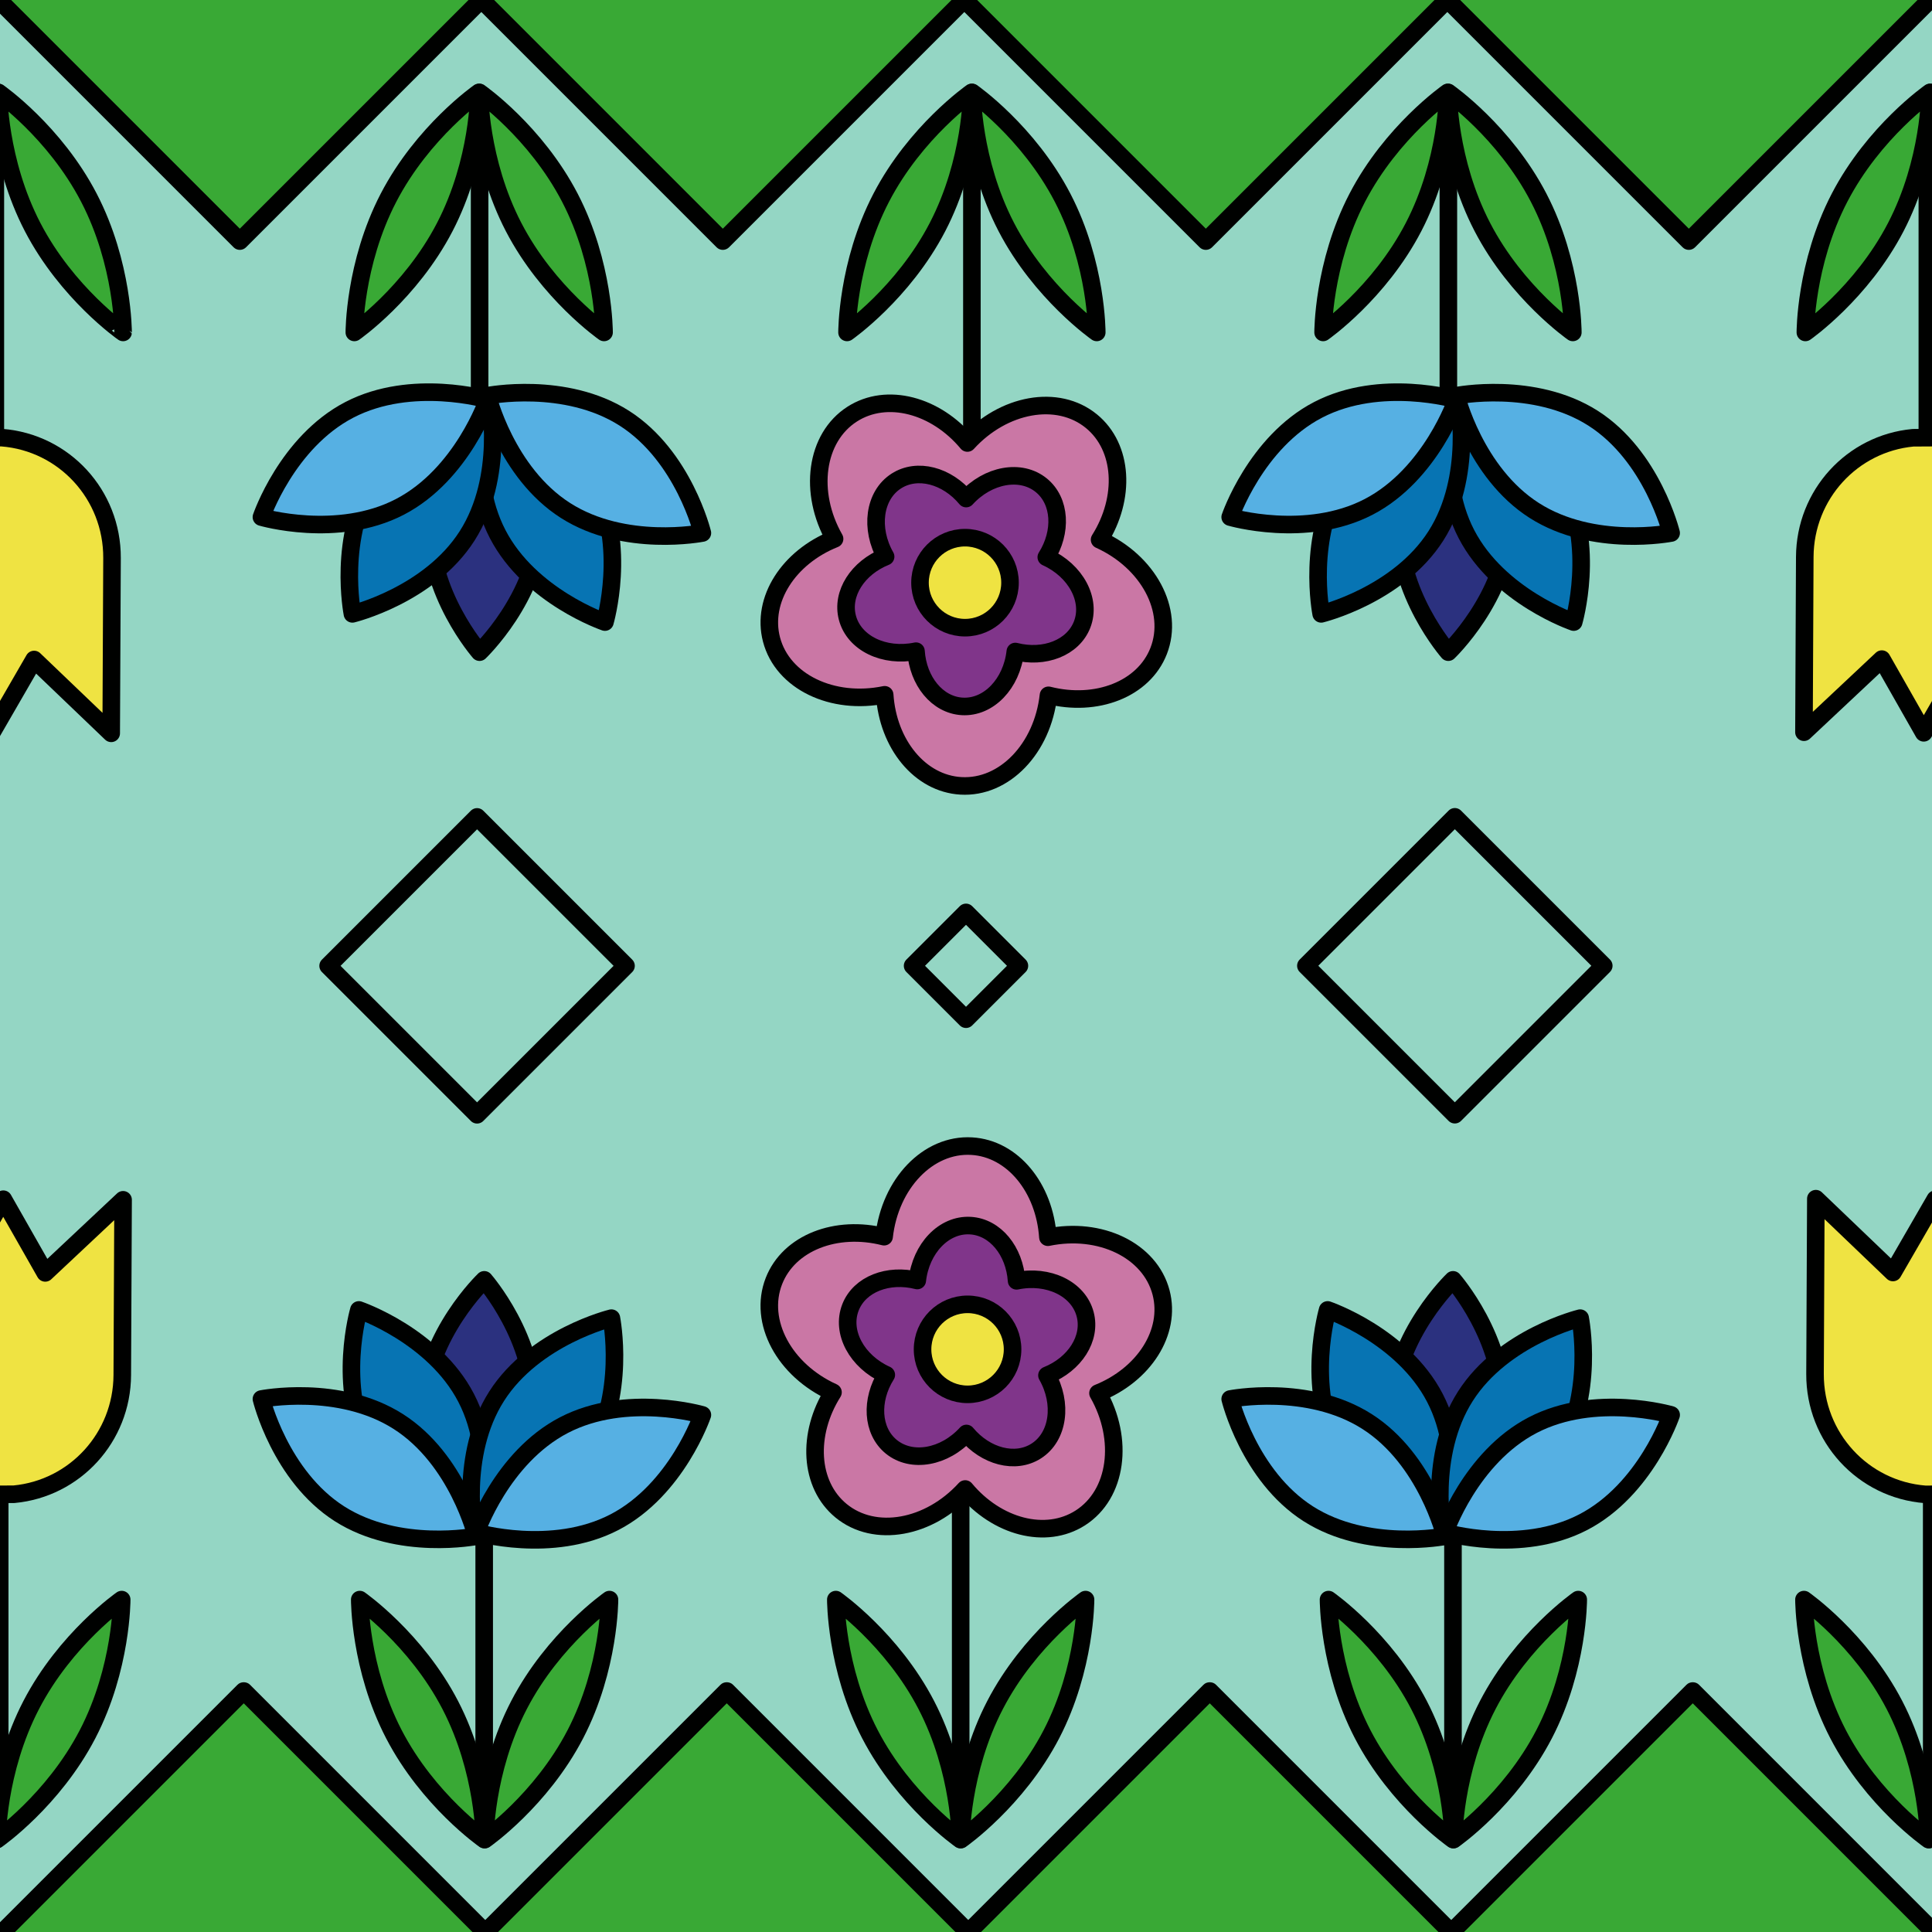 <?xml version="1.0" encoding="utf-8"?>
<!-- Generator: Adobe Illustrator 16.0.0, SVG Export Plug-In . SVG Version: 6.00 Build 0)  -->
<!DOCTYPE svg PUBLIC "-//W3C//DTD SVG 1.1//EN" "http://www.w3.org/Graphics/SVG/1.1/DTD/svg11.dtd">
<svg version="1.1" xmlns="http://www.w3.org/2000/svg" xmlns:xlink="http://www.w3.org/1999/xlink" x="0px" y="0px" width="220px"
	 height="220px" viewBox="0 0 220 220" enable-background="new 0 0 220 220" xml:space="preserve">
<g id="bg" display="none">
	<rect x="-1345.836" y="-1281.787" display="inline" fill="#FFFFFF" width="3240.076" height="8444.104"/>
</g>
<g id="Layer_3" display="none">
</g>
<g id="Layer_1">
	<g>
		<defs>
			<rect id="SVGID_261_" x="-900" y="-300" width="220" height="220"/>
		</defs>
		<clipPath id="SVGID_2_">
			<use xlink:href="#SVGID_261_"  overflow="visible"/>
		</clipPath>
	</g>
	<g>
		<defs>
			<rect id="SVGID_269_" x="-600" y="-300" width="220" height="220"/>
		</defs>
		<clipPath id="SVGID_4_">
			<use xlink:href="#SVGID_269_"  overflow="visible"/>
		</clipPath>
	</g>
	<g>
		<defs>
			<rect id="SVGID_271_" x="0" y="-300" width="220" height="220"/>
		</defs>
		<clipPath id="SVGID_6_">
			<use xlink:href="#SVGID_271_"  overflow="visible"/>
		</clipPath>
	</g>
	<g>
		<defs>
			<rect id="SVGID_505_" width="220" height="220"/>
		</defs>
		<clipPath id="SVGID_8_">
			<use xlink:href="#SVGID_505_"  overflow="visible"/>
		</clipPath>
		<g clip-path="url(#SVGID_8_)">
			<g>
				<rect x="0" fill="#94D6C4" width="220.001" height="220"/>
			</g>
		</g>
		<g clip-path="url(#SVGID_8_)">
			
				<line fill="#FFCF04" stroke="#000100" stroke-width="2" stroke-linecap="round" stroke-linejoin="round" stroke-miterlimit="10" x1="109.394" y1="169.756" x2="109.394" y2="208.596"/>
			<g>
				
					<path fill="#CA77A5" stroke="#000100" stroke-width="2" stroke-linecap="round" stroke-linejoin="round" stroke-miterlimit="10" d="
					M125.03,158.641c5.221-2.087,8.37-6.926,7.182-11.463c-1.26-4.806-6.934-7.521-12.887-6.294
					c-0.371-5.611-4.002-10.101-8.682-10.371c-4.961-0.289-9.297,4.269-9.969,10.312c-5.451-1.383-10.842,0.683-12.547,5.05
					c-1.807,4.63,1.188,10.161,6.727,12.668c-2.998,4.757-2.701,10.522,0.925,13.493c3.846,3.149,10.032,2.011,14.127-2.482
					c3.598,4.321,9.174,5.82,13.12,3.289C127.21,170.158,128.039,163.923,125.03,158.641z"/>
				
					<path fill="#80358A" stroke="#000100" stroke-width="2" stroke-linecap="round" stroke-linejoin="round" stroke-miterlimit="10" d="
					M119.218,156.615c3.164-1.265,5.074-4.2,4.353-6.949c-0.763-2.916-4.203-4.56-7.812-3.816c-0.227-3.402-2.426-6.123-5.264-6.287
					c-3.008-0.176-5.637,2.588-6.045,6.25c-3.305-0.837-6.572,0.415-7.605,3.063c-1.096,2.807,0.721,6.16,4.078,7.68
					c-1.818,2.884-1.637,6.38,0.561,8.181c2.332,1.908,6.082,1.219,8.564-1.506c2.182,2.621,5.563,3.528,7.955,1.993
					C120.539,163.598,121.041,159.816,119.218,156.615z"/>
				
					<circle fill="#EFE342" stroke="#000100" stroke-width="2" stroke-linecap="round" stroke-linejoin="round" stroke-miterlimit="10" cx="110.178" cy="153.651" r="5.125"/>
			</g>
			
				<path fill="#39A935" stroke="#000100" stroke-width="2" stroke-linecap="round" stroke-linejoin="round" stroke-miterlimit="10" d="
				M109.362,209.474c0,0-6.382-4.452-10.3-11.998c-3.918-7.546-3.885-15.328-3.885-15.328s6.381,4.452,10.299,11.999
				C109.394,201.691,109.362,209.474,109.362,209.474z"/>
			
				<path fill="#39A935" stroke="#000100" stroke-width="2" stroke-linecap="round" stroke-linejoin="round" stroke-miterlimit="10" d="
				M123.612,182.148c0,0-6.382,4.452-10.3,11.999c-3.918,7.544-3.885,15.327-3.885,15.327s6.381-4.452,10.299-11.998
				C123.644,189.93,123.612,182.148,123.612,182.148z"/>
		</g>
		<g clip-path="url(#SVGID_8_)">
			<g>
				
					<path fill="#2B317F" stroke="#000100" stroke-width="2" stroke-linecap="round" stroke-linejoin="round" stroke-miterlimit="10" d="
					M53.841,174.748c0,0-5.932-6.772-5.572-14.784s6.875-14.227,6.875-14.227s5.932,6.773,5.572,14.785
					S53.841,174.748,53.841,174.748z"/>
				
					<line fill="#FFCF04" stroke="#000100" stroke-width="2" stroke-linecap="round" stroke-linejoin="round" stroke-miterlimit="10" x1="55.136" y1="174.096" x2="55.136" y2="207.936"/>
				
					<path fill="#0774B3" stroke="#000100" stroke-width="2" stroke-linecap="round" stroke-linejoin="round" stroke-miterlimit="10" d="
					M54.242,174.939c0,0-8.523-2.899-12.217-10.017c-3.695-7.117-1.161-15.758-1.161-15.758s8.524,2.9,12.217,10.018
					C56.777,166.299,54.242,174.939,54.242,174.939z"/>
				
					<path fill="#0774B3" stroke="#000100" stroke-width="2" stroke-linecap="round" stroke-linejoin="round" stroke-miterlimit="10" d="
					M53.992,174.573c0,0-1.752-8.832,2.564-15.59c4.318-6.758,13.066-8.883,13.066-8.883s1.752,8.832-2.566,15.59
					C62.742,172.449,53.992,174.573,53.992,174.573z"/>
				
					<path fill="#56B0E3" stroke="#000100" stroke-width="2" stroke-linecap="round" stroke-linejoin="round" stroke-miterlimit="10" d="
					M54.208,174.496c0,0,2.898-8.523,10.016-12.219c7.117-3.693,15.758-1.16,15.758-1.16s-2.9,8.526-10.018,12.219
					C62.849,177.031,54.208,174.496,54.208,174.496z"/>
				
					<path fill="#56B0E3" stroke="#000100" stroke-width="2" stroke-linecap="round" stroke-linejoin="round" stroke-miterlimit="10" d="
					M54.242,174.939c0,0-8.83,1.75-15.59-2.565c-6.758-4.317-8.883-13.066-8.883-13.066s8.832-1.75,15.59,2.566
					C52.119,166.189,54.242,174.939,54.242,174.939z"/>
			</g>
			
				<path fill="#39A935" stroke="#000100" stroke-width="2" stroke-linecap="round" stroke-linejoin="round" stroke-miterlimit="10" d="
				M55.152,209.474c0,0-6.383-4.452-10.299-11.998c-3.918-7.546-3.887-15.328-3.887-15.328s6.383,4.452,10.301,11.999
				C55.183,201.691,55.152,209.474,55.152,209.474z"/>
			
				<path fill="#39A935" stroke="#000100" stroke-width="2" stroke-linecap="round" stroke-linejoin="round" stroke-miterlimit="10" d="
				M69.402,182.148c0,0-6.383,4.452-10.299,11.999c-3.918,7.544-3.887,15.327-3.887,15.327s6.383-4.452,10.301-11.998
				C69.433,189.93,69.402,182.148,69.402,182.148z"/>
		</g>
		<g clip-path="url(#SVGID_8_)">
			<g>
				
					<path fill="#2B317F" stroke="#000100" stroke-width="2" stroke-linecap="round" stroke-linejoin="round" stroke-miterlimit="10" d="
					M164.156,174.748c0,0-5.931-6.772-5.572-14.784s6.875-14.227,6.875-14.227s5.932,6.773,5.571,14.785
					C170.672,168.533,164.156,174.748,164.156,174.748z"/>
				
					<line fill="#FFCF04" stroke="#000100" stroke-width="2" stroke-linecap="round" stroke-linejoin="round" stroke-miterlimit="10" x1="165.452" y1="174.096" x2="165.452" y2="207.936"/>
				
					<path fill="#0774B3" stroke="#000100" stroke-width="2" stroke-linecap="round" stroke-linejoin="round" stroke-miterlimit="10" d="
					M164.557,174.939c0,0-8.525-2.899-12.217-10.017c-3.695-7.117-1.16-15.758-1.16-15.758s8.523,2.9,12.217,10.018
					C167.092,166.299,164.557,174.939,164.557,174.939z"/>
				
					<path fill="#0774B3" stroke="#000100" stroke-width="2" stroke-linecap="round" stroke-linejoin="round" stroke-miterlimit="10" d="
					M164.307,174.573c0,0-1.752-8.832,2.564-15.59c4.318-6.758,13.066-8.883,13.066-8.883s1.752,8.832-2.566,15.59
					C173.057,172.449,164.307,174.573,164.307,174.573z"/>
				
					<path fill="#56B0E3" stroke="#000100" stroke-width="2" stroke-linecap="round" stroke-linejoin="round" stroke-miterlimit="10" d="
					M164.524,174.496c0,0,2.898-8.523,10.016-12.219c7.117-3.693,15.757-1.16,15.757-1.16s-2.899,8.526-10.018,12.219
					C173.164,177.031,164.524,174.496,164.524,174.496z"/>
				
					<path fill="#56B0E3" stroke="#000100" stroke-width="2" stroke-linecap="round" stroke-linejoin="round" stroke-miterlimit="10" d="
					M164.557,174.939c0,0-8.83,1.75-15.59-2.565c-6.758-4.317-8.883-13.066-8.883-13.066s8.831-1.75,15.59,2.566
					C162.434,166.189,164.557,174.939,164.557,174.939z"/>
			</g>
			
				<path fill="#39A935" stroke="#000100" stroke-width="2" stroke-linecap="round" stroke-linejoin="round" stroke-miterlimit="10" d="
				M165.467,209.474c0,0-6.383-4.452-10.299-11.998c-3.919-7.546-3.887-15.328-3.887-15.328s6.382,4.452,10.301,11.999
				C165.499,201.691,165.467,209.474,165.467,209.474z"/>
			
				<path fill="#39A935" stroke="#000100" stroke-width="2" stroke-linecap="round" stroke-linejoin="round" stroke-miterlimit="10" d="
				M179.717,182.148c0,0-6.383,4.452-10.299,11.999c-3.919,7.544-3.888,15.327-3.888,15.327s6.384-4.452,10.301-11.998
				C179.748,189.93,179.717,182.148,179.717,182.148z"/>
		</g>
		<g clip-path="url(#SVGID_8_)">
			<g>
				
					<line fill="#EFE342" stroke="#000100" stroke-width="2" stroke-linecap="round" stroke-linejoin="round" stroke-miterlimit="10" x1="-0.034" y1="170.166" x2="-0.034" y2="209.006"/>
				
					<path fill="#EFE342" stroke="#000100" stroke-width="2" stroke-linecap="round" stroke-linejoin="round" stroke-miterlimit="10" d="
					M5.15,144.947l-4.774-8.392l-4.824,8.346l-8.779-8.405c0,0-0.084,18.24-0.093,19.957c-0.033,7.225,5.465,13.162,12.549,13.713
					l2.37-0.014c6.92-0.65,12.292-6.468,12.325-13.572c0.008-1.715,0.092-19.957,0.092-19.957L5.15,144.947z"/>
			</g>
			
				<path fill="#39A935" stroke="#000100" stroke-width="2" stroke-linecap="round" stroke-linejoin="round" stroke-miterlimit="10" d="
				M-0.393,209.474c0,0-6.383-4.452-10.3-11.998c-3.918-7.546-3.886-15.328-3.886-15.328s6.382,4.452,10.3,11.999
				C-0.362,201.691-0.393,209.474-0.393,209.474z"/>
			
				<path fill="#39A935" stroke="#000100" stroke-width="2" stroke-linecap="round" stroke-linejoin="round" stroke-miterlimit="10" d="
				M13.857,182.148c0,0-6.383,4.452-10.3,11.999c-3.918,7.544-3.886,15.327-3.886,15.327s6.382-4.452,10.3-11.998
				C13.888,189.93,13.857,182.148,13.857,182.148z"/>
		</g>
		<g clip-path="url(#SVGID_8_)">
			
				<rect x="8.312" y="200.601" transform="matrix(0.707 0.707 -0.707 0.707 163.724 44.82)" fill="#39A935" width="38.892" height="38.892"/>
			<path fill="#000100" d="M27.757,248.547c-0.265,0-0.52-0.106-0.707-0.292l-27.501-27.5c-0.188-0.188-0.293-0.442-0.293-0.708
				s0.105-0.52,0.293-0.707l27.501-27.5c0.375-0.375,1.04-0.375,1.414,0l27.499,27.5c0.391,0.391,0.391,1.023,0,1.415l-27.499,27.5
				C28.277,248.441,28.022,248.547,27.757,248.547z M1.67,220.047l26.087,26.086l26.085-26.086l-26.085-26.086L1.67,220.047z"/>
		</g>
		<g clip-path="url(#SVGID_8_)">
			
				<rect x="63.312" y="200.601" transform="matrix(0.707 0.707 -0.707 0.707 179.832 5.93)" fill="#39A935" width="38.892" height="38.892"/>
			<path fill="#000100" d="M82.757,248.547c-0.265,0-0.52-0.106-0.707-0.292l-27.501-27.5c-0.188-0.188-0.293-0.442-0.293-0.708
				s0.105-0.52,0.293-0.707l27.501-27.5c0.375-0.375,1.039-0.375,1.414,0l27.499,27.5c0.391,0.391,0.391,1.023,0,1.415l-27.499,27.5
				C83.277,248.441,83.022,248.547,82.757,248.547z M56.67,220.047l26.087,26.086l26.085-26.086l-26.085-26.086L56.67,220.047z"/>
		</g>
		<g clip-path="url(#SVGID_8_)">
			
				<rect x="118.312" y="200.601" transform="matrix(0.707 0.707 -0.707 0.707 195.94 -32.96)" fill="#39A935" width="38.892" height="38.892"/>
			<path fill="#000100" d="M137.757,248.547c-0.265,0-0.52-0.106-0.707-0.292l-27.501-27.5c-0.188-0.188-0.293-0.442-0.293-0.708
				s0.105-0.52,0.293-0.707l27.501-27.5c0.375-0.375,1.04-0.375,1.414,0l27.499,27.5c0.391,0.391,0.391,1.023,0,1.415l-27.499,27.5
				C138.277,248.441,138.022,248.547,137.757,248.547z M111.67,220.047l26.087,26.086l26.085-26.086l-26.085-26.086L111.67,220.047z
				"/>
		</g>
		<g clip-path="url(#SVGID_8_)">
			
				<rect x="173.312" y="200.601" transform="matrix(0.707 0.707 -0.707 0.707 212.049 -71.85)" fill="#39A935" width="38.892" height="38.892"/>
			<path fill="#000100" d="M192.757,248.547c-0.265,0-0.52-0.106-0.707-0.292l-27.501-27.5c-0.188-0.188-0.293-0.442-0.293-0.708
				s0.105-0.52,0.293-0.707l27.501-27.5c0.375-0.375,1.04-0.375,1.414,0l27.499,27.5c0.391,0.391,0.391,1.023,0,1.415l-27.499,27.5
				C193.277,248.441,193.022,248.547,192.757,248.547z M166.67,220.047l26.087,26.086l26.085-26.086l-26.085-26.086L166.67,220.047z
				"/>
		</g>
		<g clip-path="url(#SVGID_8_)">
			
				<line fill="#FFCF04" stroke="#000100" stroke-width="2" stroke-linecap="round" stroke-linejoin="round" stroke-miterlimit="10" x1="110.671" y1="50.245" x2="110.671" y2="11.405"/>
			<g>
				
					<path fill="#CA77A5" stroke="#000100" stroke-width="2" stroke-linecap="round" stroke-linejoin="round" stroke-miterlimit="10" d="
					M95.035,61.36c-5.221,2.086-8.369,6.926-7.182,11.463c1.259,4.807,6.934,7.521,12.887,6.294
					c0.371,5.61,4.002,10.102,8.682,10.37c4.961,0.289,9.297-4.269,9.969-10.311c5.451,1.381,10.842-0.684,12.547-5.051
					c1.807-4.631-1.188-10.162-6.727-12.668c2.998-4.757,2.701-10.522-0.926-13.494c-3.846-3.149-10.031-2.01-14.127,2.482
					c-3.597-4.321-9.173-5.819-13.119-3.288C92.855,49.843,92.027,56.077,95.035,61.36z"/>
				
					<path fill="#80358A" stroke="#000100" stroke-width="2" stroke-linecap="round" stroke-linejoin="round" stroke-miterlimit="10" d="
					M100.847,63.386c-3.164,1.266-5.074,4.199-4.354,6.949c0.764,2.916,4.203,4.562,7.813,3.816
					c0.226,3.402,2.426,6.123,5.264,6.288c3.008,0.176,5.637-2.587,6.044-6.25c3.305,0.837,6.573-0.417,7.606-3.063
					c1.096-2.807-0.721-6.159-4.078-7.679c1.818-2.884,1.637-6.382-0.561-8.182c-2.332-1.908-6.082-1.218-8.564,1.507
					c-2.182-2.623-5.563-3.531-7.955-1.996C99.527,56.403,99.025,60.185,100.847,63.386z"/>
				
					<circle fill="#EFE342" stroke="#000100" stroke-width="2" stroke-linecap="round" stroke-linejoin="round" stroke-miterlimit="10" cx="109.887" cy="66.35" r="5.125"/>
			</g>
			
				<path fill="#39A935" stroke="#000100" stroke-width="2" stroke-linecap="round" stroke-linejoin="round" stroke-miterlimit="10" d="
				M110.703,10.526c0,0,6.383,4.454,10.301,11.998c3.918,7.547,3.885,15.33,3.885,15.33s-6.381-4.452-10.299-11.998
				C110.671,18.31,110.703,10.526,110.703,10.526z"/>
			
				<path fill="#39A935" stroke="#000100" stroke-width="2" stroke-linecap="round" stroke-linejoin="round" stroke-miterlimit="10" d="
				M96.453,37.854c0,0,6.383-4.452,10.301-11.998c3.918-7.546,3.885-15.33,3.885-15.33s-6.381,4.454-10.299,12
				C96.421,30.071,96.453,37.854,96.453,37.854z"/>
		</g>
		<g clip-path="url(#SVGID_8_)">
			<g>
				
					<path fill="#2B317F" stroke="#000100" stroke-width="2" stroke-linecap="round" stroke-linejoin="round" stroke-miterlimit="10" d="
					M166.224,45.253c0,0,5.932,6.773,5.572,14.783c-0.358,8.012-6.875,14.227-6.875,14.227s-5.932-6.774-5.572-14.783
					C159.708,51.468,166.224,45.253,166.224,45.253z"/>
				
					<line fill="#FFCF04" stroke="#000100" stroke-width="2" stroke-linecap="round" stroke-linejoin="round" stroke-miterlimit="10" x1="164.929" y1="45.905" x2="164.929" y2="12.065"/>
				
					<path fill="#0774B3" stroke="#000100" stroke-width="2" stroke-linecap="round" stroke-linejoin="round" stroke-miterlimit="10" d="
					M165.823,45.063c0,0,8.525,2.899,12.218,10.017c3.695,7.117,1.16,15.757,1.16,15.757s-8.523-2.899-12.218-10.018
					C163.289,53.702,165.823,45.063,165.823,45.063z"/>
				
					<path fill="#0774B3" stroke="#000100" stroke-width="2" stroke-linecap="round" stroke-linejoin="round" stroke-miterlimit="10" d="
					M166.073,45.427c0,0,1.752,8.832-2.564,15.59c-4.318,6.76-13.066,8.885-13.066,8.885s-1.752-8.832,2.566-15.589
					C157.323,47.552,166.073,45.427,166.073,45.427z"/>
				
					<path fill="#56B0E3" stroke="#000100" stroke-width="2" stroke-linecap="round" stroke-linejoin="round" stroke-miterlimit="10" d="
					M165.857,45.505c0,0-2.898,8.523-10.016,12.219c-7.117,3.694-15.758,1.16-15.758,1.16s2.9-8.525,10.018-12.218
					C157.216,42.97,165.857,45.505,165.857,45.505z"/>
				
					<path fill="#56B0E3" stroke="#000100" stroke-width="2" stroke-linecap="round" stroke-linejoin="round" stroke-miterlimit="10" d="
					M165.823,45.063c0,0,8.831-1.75,15.591,2.565c6.758,4.316,8.882,13.066,8.882,13.066s-8.832,1.75-15.589-2.566
					C167.946,53.813,165.823,45.063,165.823,45.063z"/>
			</g>
			
				<path fill="#39A935" stroke="#000100" stroke-width="2" stroke-linecap="round" stroke-linejoin="round" stroke-miterlimit="10" d="
				M164.914,10.526c0,0,6.383,4.454,10.299,11.998c3.919,7.547,3.887,15.33,3.887,15.33s-6.382-4.452-10.3-11.998
				C164.882,18.31,164.914,10.526,164.914,10.526z"/>
			
				<path fill="#39A935" stroke="#000100" stroke-width="2" stroke-linecap="round" stroke-linejoin="round" stroke-miterlimit="10" d="
				M150.664,37.854c0,0,6.383-4.452,10.299-11.998c3.918-7.546,3.887-15.33,3.887-15.33s-6.383,4.454-10.301,12
				C150.632,30.071,150.664,37.854,150.664,37.854z"/>
		</g>
		<g clip-path="url(#SVGID_8_)">
			<g>
				
					<path fill="#2B317F" stroke="#000100" stroke-width="2" stroke-linecap="round" stroke-linejoin="round" stroke-miterlimit="10" d="
					M55.91,45.253c0,0,5.932,6.773,5.572,14.783c-0.359,8.012-6.875,14.227-6.875,14.227s-5.932-6.774-5.572-14.783
					C49.394,51.468,55.91,45.253,55.91,45.253z"/>
				
					<line fill="#FFCF04" stroke="#000100" stroke-width="2" stroke-linecap="round" stroke-linejoin="round" stroke-miterlimit="10" x1="54.614" y1="45.905" x2="54.614" y2="12.065"/>
				
					<path fill="#0774B3" stroke="#000100" stroke-width="2" stroke-linecap="round" stroke-linejoin="round" stroke-miterlimit="10" d="
					M55.509,45.063c0,0,8.523,2.899,12.217,10.017c3.695,7.117,1.16,15.757,1.16,15.757s-8.524-2.899-12.217-10.018
					C52.974,53.702,55.509,45.063,55.509,45.063z"/>
				
					<path fill="#0774B3" stroke="#000100" stroke-width="2" stroke-linecap="round" stroke-linejoin="round" stroke-miterlimit="10" d="
					M55.759,45.427c0,0,1.752,8.832-2.564,15.59c-4.318,6.76-13.066,8.885-13.066,8.885s-1.752-8.832,2.566-15.589
					C47.009,47.552,55.759,45.427,55.759,45.427z"/>
				
					<path fill="#56B0E3" stroke="#000100" stroke-width="2" stroke-linecap="round" stroke-linejoin="round" stroke-miterlimit="10" d="
					M55.542,45.505c0,0-2.898,8.523-10.016,12.219c-7.117,3.694-15.758,1.16-15.758,1.16s2.9-8.525,10.018-12.218
					C46.902,42.97,55.542,45.505,55.542,45.505z"/>
				
					<path fill="#56B0E3" stroke="#000100" stroke-width="2" stroke-linecap="round" stroke-linejoin="round" stroke-miterlimit="10" d="
					M55.509,45.063c0,0,8.83-1.75,15.59,2.565c6.758,4.316,8.883,13.066,8.883,13.066s-8.832,1.75-15.59-2.566
					C57.632,53.813,55.509,45.063,55.509,45.063z"/>
			</g>
			
				<path fill="#39A935" stroke="#000100" stroke-width="2" stroke-linecap="round" stroke-linejoin="round" stroke-miterlimit="10" d="
				M54.599,10.526c0,0,6.383,4.454,10.299,11.998c3.918,7.547,3.887,15.33,3.887,15.33s-6.383-4.452-10.301-11.998
				C54.568,18.31,54.599,10.526,54.599,10.526z"/>
			
				<path fill="#39A935" stroke="#000100" stroke-width="2" stroke-linecap="round" stroke-linejoin="round" stroke-miterlimit="10" d="
				M40.349,37.854c0,0,6.383-4.452,10.299-11.998c3.918-7.546,3.887-15.33,3.887-15.33s-6.383,4.454-10.301,12
				C40.318,30.071,40.349,37.854,40.349,37.854z"/>
		</g>
		<g clip-path="url(#SVGID_8_)">
			<g>
				
					<line fill="#EFE342" stroke="#000100" stroke-width="2" stroke-linecap="round" stroke-linejoin="round" stroke-miterlimit="10" x1="-0.53" y1="49.835" x2="-0.53" y2="10.995"/>
				
					<path fill="#EFE342" stroke="#000100" stroke-width="2" stroke-linecap="round" stroke-linejoin="round" stroke-miterlimit="10" d="
					M-5.713,75.054l4.773,8.393l4.824-8.348l8.779,8.406c0,0,0.084-18.24,0.094-19.957c0.033-7.225-5.465-13.162-12.549-13.713
					l-2.371,0.014c-6.92,0.65-12.291,6.466-12.324,13.572c-0.008,1.715-0.092,19.957-0.092,19.957L-5.713,75.054z"/>
			</g>
			
				<path fill="#39A935" stroke="#000100" stroke-width="2" stroke-linecap="round" stroke-linejoin="round" stroke-miterlimit="10" d="
				M-0.17,10.526c0,0,6.383,4.454,10.299,11.998c3.918,7.547,3.887,15.33,3.887,15.33S7.632,33.401,3.714,25.856
				C-0.202,18.31-0.17,10.526-0.17,10.526z"/>
			
				<path fill="#39A935" stroke="#000100" stroke-width="2" stroke-linecap="round" stroke-linejoin="round" stroke-miterlimit="10" d="
				M-14.42,37.854c0,0,6.383-4.452,10.299-11.998c3.918-7.546,3.887-15.33,3.887-15.33s-6.383,4.454-10.301,12
				C-14.452,30.071-14.42,37.854-14.42,37.854z"/>
		</g>
		<g clip-path="url(#SVGID_8_)">
			<g>
				
					<line fill="#EFE342" stroke="#000100" stroke-width="2" stroke-linecap="round" stroke-linejoin="round" stroke-miterlimit="10" x1="219.966" y1="170.166" x2="219.966" y2="209.006"/>
				
					<path fill="#EFE342" stroke="#000100" stroke-width="2" stroke-linecap="round" stroke-linejoin="round" stroke-miterlimit="10" d="
					M225.15,144.947l-4.774-8.392l-4.824,8.346l-8.779-8.405c0,0-0.084,18.24-0.093,19.957c-0.033,7.225,5.465,13.162,12.549,13.713
					l2.37-0.014c6.92-0.65,12.292-6.468,12.325-13.572c0.008-1.715,0.092-19.957,0.092-19.957L225.15,144.947z"/>
			</g>
			
				<path fill="#39A935" stroke="#000100" stroke-width="2" stroke-linecap="round" stroke-linejoin="round" stroke-miterlimit="10" d="
				M219.607,209.474c0,0-6.383-4.452-10.3-11.998c-3.918-7.546-3.886-15.328-3.886-15.328s6.382,4.452,10.3,11.999
				C219.638,201.691,219.607,209.474,219.607,209.474z"/>
			
				<path fill="#39A935" stroke="#000100" stroke-width="2" stroke-linecap="round" stroke-linejoin="round" stroke-miterlimit="10" d="
				M233.857,182.148c0,0-6.383,4.452-10.3,11.999c-3.918,7.544-3.886,15.327-3.886,15.327s6.382-4.452,10.3-11.998
				C233.888,189.93,233.857,182.148,233.857,182.148z"/>
		</g>
		<g clip-path="url(#SVGID_8_)">
			<g>
				
					<line fill="#EFE342" stroke="#000100" stroke-width="2" stroke-linecap="round" stroke-linejoin="round" stroke-miterlimit="10" x1="219.47" y1="49.835" x2="219.47" y2="10.995"/>
				
					<path fill="#EFE342" stroke="#000100" stroke-width="2" stroke-linecap="round" stroke-linejoin="round" stroke-miterlimit="10" d="
					M214.287,75.054l4.773,8.393l4.824-8.348l8.779,8.406c0,0,0.084-18.24,0.094-19.957c0.033-7.225-5.465-13.162-12.549-13.713
					l-2.371,0.014c-6.92,0.65-12.291,6.466-12.324,13.572c-0.008,1.715-0.092,19.957-0.092,19.957L214.287,75.054z"/>
			</g>
			
				<path fill="#39A935" stroke="#000100" stroke-width="2" stroke-linecap="round" stroke-linejoin="round" stroke-miterlimit="10" d="
				M219.83,10.526c0,0,6.383,4.454,10.299,11.998c3.918,7.547,3.887,15.33,3.887,15.33s-6.383-4.452-10.301-11.998
				C219.798,18.31,219.83,10.526,219.83,10.526z"/>
			
				<path fill="#39A935" stroke="#000100" stroke-width="2" stroke-linecap="round" stroke-linejoin="round" stroke-miterlimit="10" d="
				M205.58,37.854c0,0,6.383-4.452,10.299-11.998c3.918-7.546,3.887-15.33,3.887-15.33s-6.383,4.454-10.301,12
				C205.548,30.071,205.58,37.854,205.58,37.854z"/>
		</g>
		<g clip-path="url(#SVGID_8_)">
			
				<rect x="172.863" y="-19.492" transform="matrix(-0.707 -0.707 0.707 -0.707 328.327 135.902)" fill="#39A935" width="38.892" height="38.892"/>
			<path fill="#000100" d="M192.309,28.454c-0.265,0-0.52-0.105-0.707-0.293l-27.499-27.5c-0.391-0.391-0.391-1.023,0-1.414
				l27.499-27.5c0.375-0.375,1.039-0.375,1.414,0l27.501,27.5c0.188,0.188,0.293,0.442,0.293,0.707c0,0.265-0.105,0.52-0.293,0.707
				l-27.501,27.5C192.829,28.349,192.574,28.454,192.309,28.454z M166.224-0.046l26.085,26.086l26.087-26.086l-26.087-26.085
				L166.224-0.046z"/>
		</g>
		<g clip-path="url(#SVGID_8_)">
			
				<rect x="117.862" y="-19.492" transform="matrix(-0.707 -0.707 0.707 -0.707 234.435 97.01)" fill="#39A935" width="38.892" height="38.892"/>
			<path fill="#000100" d="M137.308,28.454L137.308,28.454c-0.265,0-0.52-0.105-0.707-0.293l-27.498-27.5
				c-0.391-0.391-0.391-1.023,0-1.414l27.498-27.5c0.375-0.375,1.039-0.375,1.414,0l27.502,27.5
				c0.188,0.188,0.293,0.442,0.293,0.707c0,0.265-0.105,0.52-0.293,0.707l-27.502,27.5
				C137.828,28.349,137.573,28.454,137.308,28.454z M111.224-0.046l26.084,26.086l26.088-26.086l-26.088-26.085L111.224-0.046z"/>
		</g>
		<g clip-path="url(#SVGID_8_)">
			
				<rect x="62.862" y="-19.492" transform="matrix(-0.707 -0.707 0.707 -0.707 140.543 58.12)" fill="#39A935" width="38.892" height="38.892"/>
			<path fill="#000100" d="M82.308,28.454L82.308,28.454c-0.265,0-0.52-0.105-0.707-0.293l-27.498-27.5
				c-0.391-0.391-0.391-1.023,0-1.414l27.498-27.5c0.375-0.375,1.039-0.375,1.414,0l27.502,27.5
				c0.188,0.188,0.293,0.442,0.293,0.707c0,0.265-0.105,0.52-0.293,0.707l-27.502,27.5C82.828,28.349,82.573,28.454,82.308,28.454z
				 M56.224-0.046L82.308,26.04l26.088-26.086L82.308-26.131L56.224-0.046z"/>
		</g>
		<g clip-path="url(#SVGID_8_)">
			
				<rect x="7.862" y="-19.492" transform="matrix(-0.707 -0.707 0.707 -0.707 46.651 19.231)" fill="#39A935" width="38.892" height="38.892"/>
			<path fill="#000100" d="M27.308,28.454L27.308,28.454c-0.265,0-0.52-0.105-0.707-0.293l-27.498-27.5
				c-0.391-0.391-0.391-1.023,0-1.414l27.498-27.5c0.375-0.375,1.039-0.375,1.414,0l27.502,27.5
				c0.188,0.188,0.293,0.442,0.293,0.707c0,0.265-0.105,0.52-0.293,0.707l-27.502,27.5C27.828,28.349,27.573,28.454,27.308,28.454z
				 M1.224-0.046L27.308,26.04L53.396-0.046L27.308-26.131L1.224-0.046z"/>
		</g>
		<g clip-path="url(#SVGID_8_)">
			
				<rect x="153.683" y="98.005" transform="matrix(0.707 0.707 -0.707 0.707 126.299 -84.931)" fill="none" stroke="#000100" stroke-width="2" stroke-linecap="round" stroke-linejoin="round" stroke-miterlimit="10" width="23.988" height="23.989"/>
			
				<rect x="105.7" y="105.7" transform="matrix(0.707 0.707 -0.707 0.707 110 -45.563)" fill="none" stroke="#000100" stroke-width="2" stroke-linecap="round" stroke-linejoin="round" stroke-miterlimit="10" width="8.601" height="8.6"/>
			
				<rect x="42.329" y="98.006" transform="matrix(0.707 0.707 -0.707 0.707 93.689 -6.195)" fill="none" stroke="#000100" stroke-width="2" stroke-linecap="round" stroke-linejoin="round" stroke-miterlimit="10" width="23.988" height="23.989"/>
		</g>
		<g clip-path="url(#SVGID_8_)">
			<g>
				<rect x="0" fill="none" width="220.001" height="220"/>
			</g>
		</g>
	</g>
</g>
</svg>
